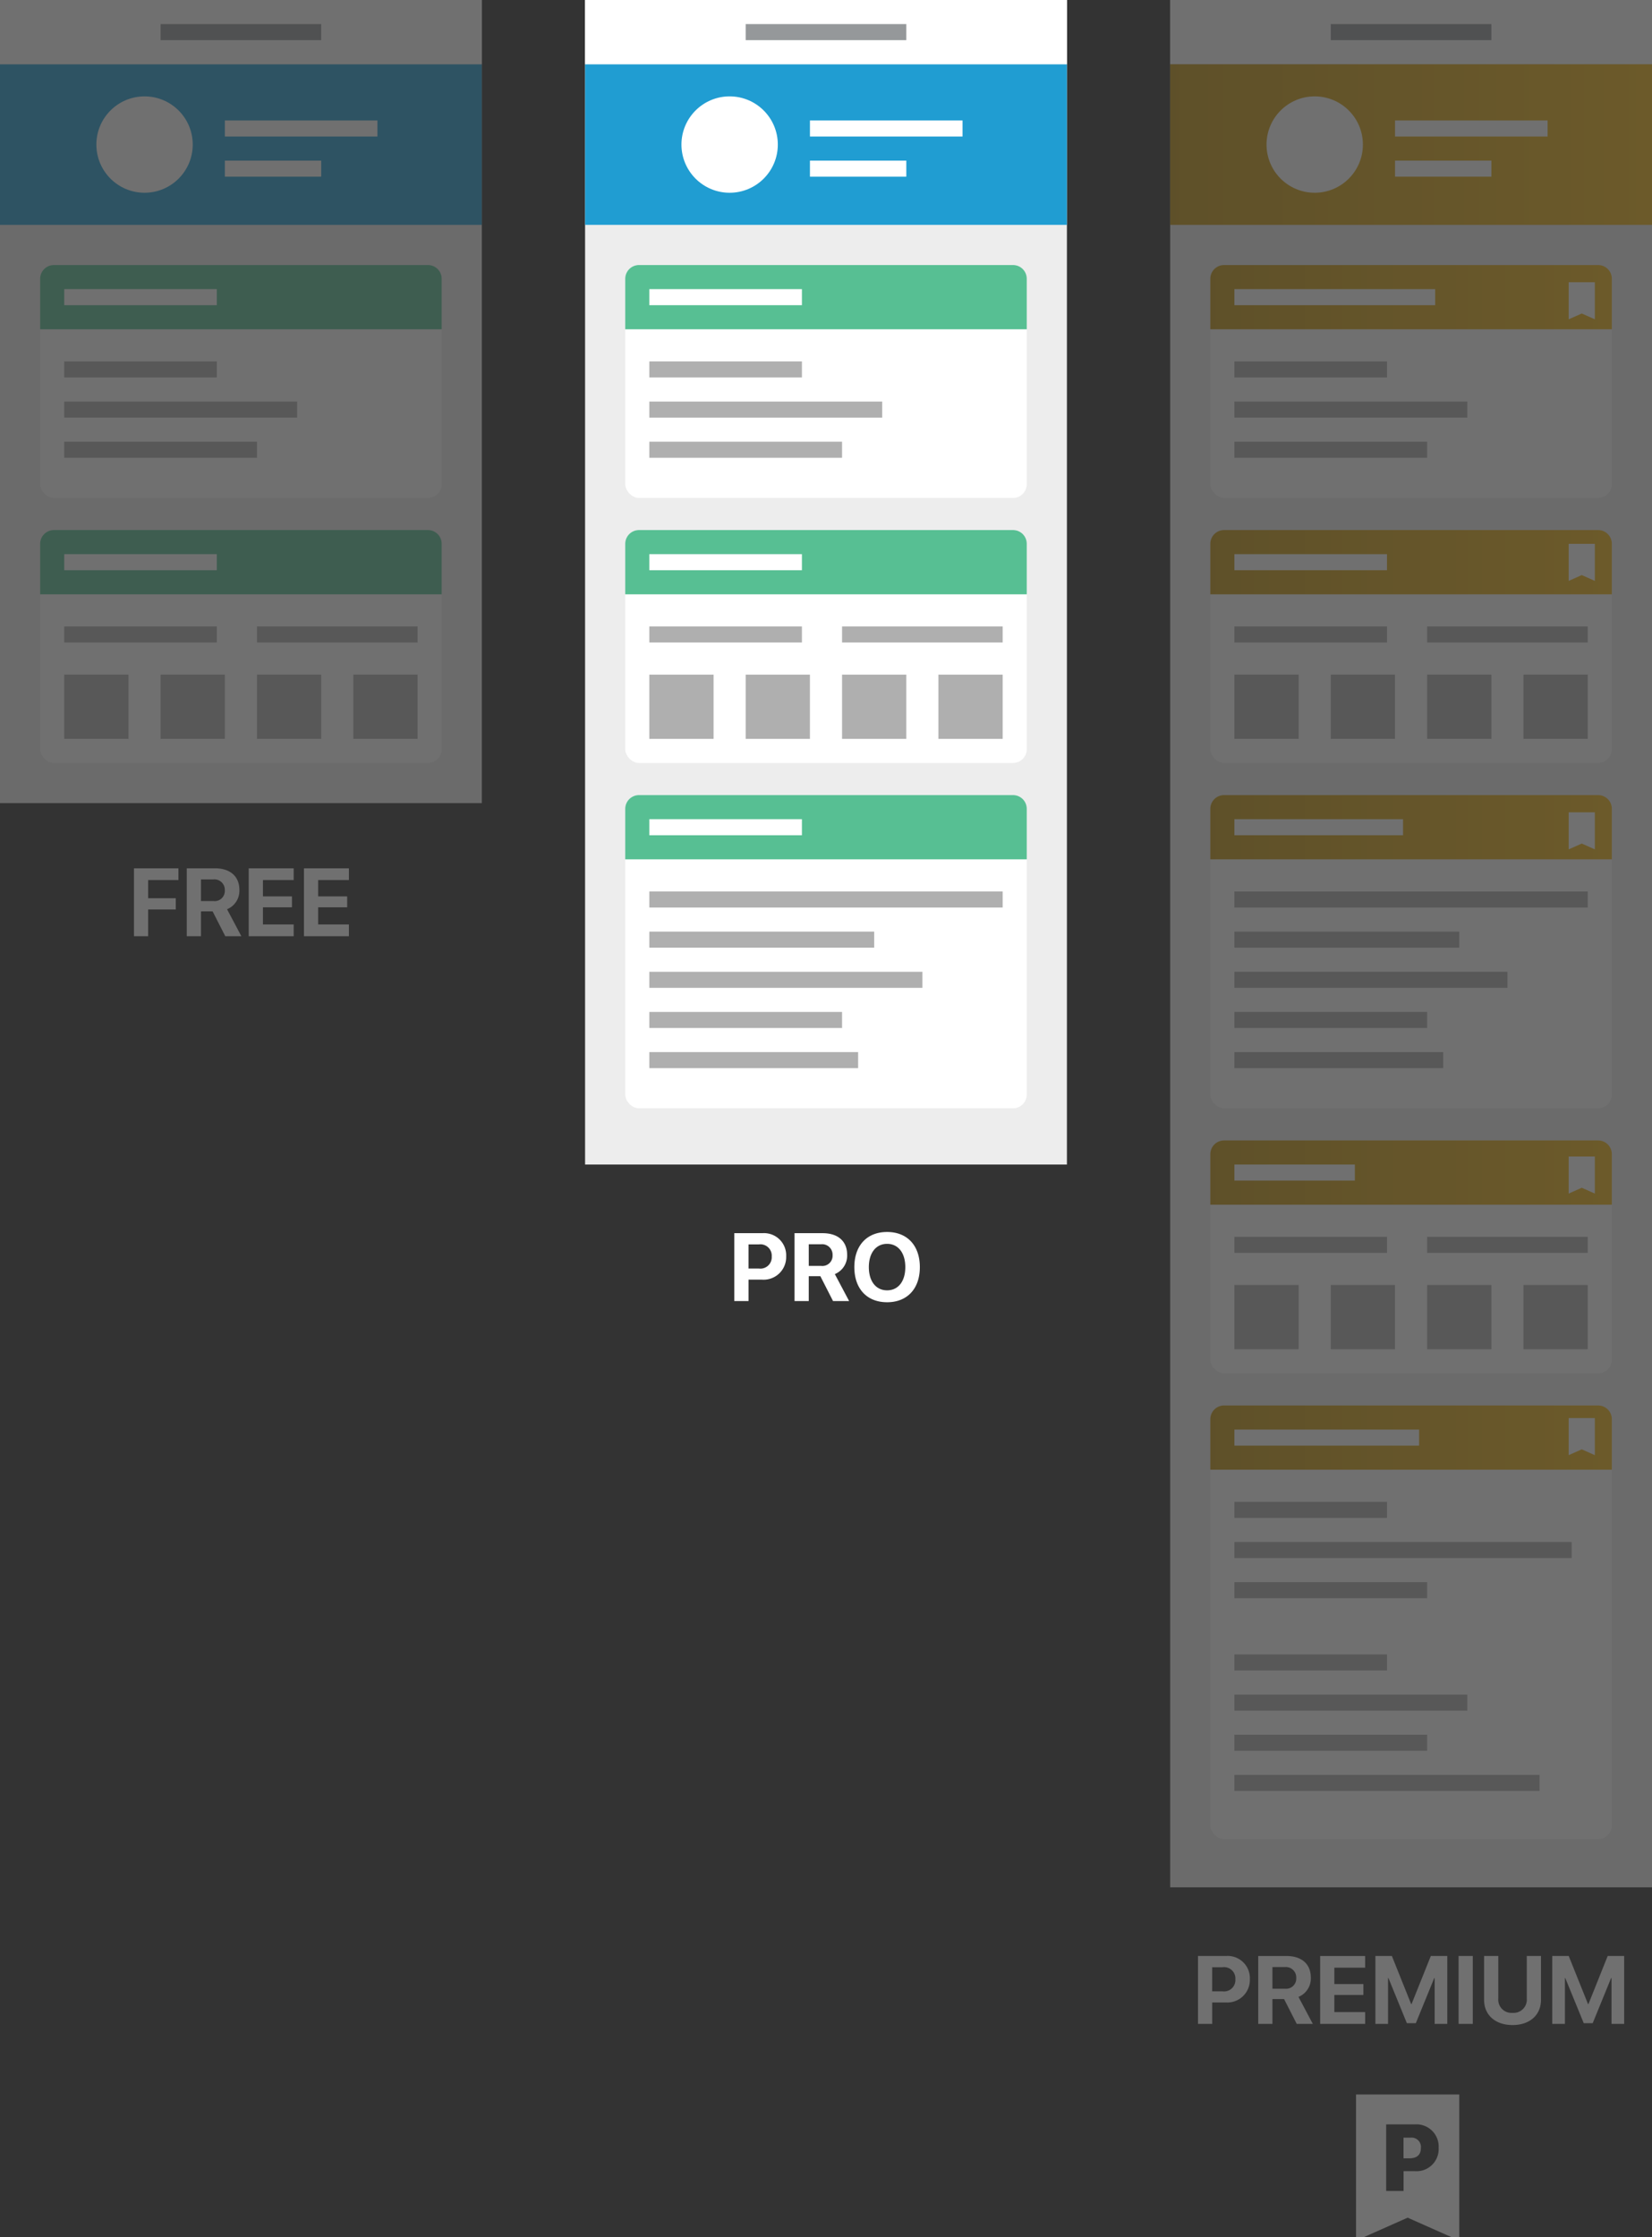 <svg xmlns="http://www.w3.org/2000/svg" xmlns:xlink="http://www.w3.org/1999/xlink" viewBox="2930 -481 240 325">
  <rect x="2930" y="-481" width="240" height="325" fill="#333333" stroke="none"/>
  <defs>
    <style>
      .cls-1 {
        clip-path: url(#clip-_2-outline);
      }

      .cls-2 {
        opacity: 0.3;
      }

      .cls-3 {
        fill: #ededed;
      }

      .cls-4 {
        fill: #209dd2;
      }

      .cls-5, .cls-9 {
        fill: #fff;
      }

      .cls-6 {
        fill: #57bf93;
      }

      .cls-7 {
        fill: #afafaf;
      }

      .cls-8 {
        fill: #95989a;
      }

      .cls-9 {
        stroke: rgba(0,0,0,0);
        stroke-width: 1px;
      }

      .cls-10 {
        fill: url(#linear-gradient);
      }
    </style>
    <linearGradient id="linear-gradient" x1="0.5" x2="0.5" y2="1" gradientUnits="objectBoundingBox">
      <stop offset="0" stop-color="#c49511"/>
      <stop offset="1" stop-color="#f1b515"/>
    </linearGradient>
    <clipPath id="clip-_2-outline">
      <rect x="2930" y="-481" width="240" height="325"/>
    </clipPath>
  </defs>
  <g id="_2-outline" data-name="2-outline" class="cls-1">
    <g id="Group_183" data-name="Group 183" class="cls-2" transform="translate(2890 -554)">
      <g id="Group_182" data-name="Group 182" transform="translate(-5 24)">
        <rect id="Rectangle_1041" data-name="Rectangle 1041" class="cls-3" width="70" height="116.667" transform="translate(45 49)"/>
        <rect id="Rectangle_1042" data-name="Rectangle 1042" class="cls-4" width="70" height="23.333" transform="translate(45 58.333)"/>
        <g id="Group_179" data-name="Group 179" transform="translate(59 63)">
          <circle id="Ellipse_114" data-name="Ellipse 114" class="cls-5" cx="7" cy="7" r="7" transform="translate(0)"/>
          <rect id="Rectangle_1043" data-name="Rectangle 1043" class="cls-5" width="22.167" height="2.333" transform="translate(18.667 3.5)"/>
          <rect id="Rectangle_1044" data-name="Rectangle 1044" class="cls-5" width="14" height="2.333" transform="translate(18.667 9.333)"/>
        </g>
        <rect id="Rectangle_1045" data-name="Rectangle 1045" class="cls-5" width="58.333" height="33.833" rx="2" transform="translate(50.833 87.5)"/>
        <rect id="Rectangle_1046" data-name="Rectangle 1046" class="cls-5" width="58.333" height="33.833" rx="2" transform="translate(50.833 126)"/>
        <path id="Rectangle_1047" data-name="Rectangle 1047" class="cls-6" d="M2,0H56.333a2,2,0,0,1,2,2V9.333a0,0,0,0,1,0,0H0a0,0,0,0,1,0,0V2A2,2,0,0,1,2,0Z" transform="translate(50.833 87.5)"/>
        <path id="Rectangle_1048" data-name="Rectangle 1048" class="cls-6" d="M2,0H56.333a2,2,0,0,1,2,2V9.333a0,0,0,0,1,0,0H0a0,0,0,0,1,0,0V2A2,2,0,0,1,2,0Z" transform="translate(50.833 126)"/>
        <rect id="Rectangle_1049" data-name="Rectangle 1049" class="cls-5" width="22.167" height="2.333" transform="translate(54.333 91)"/>
        <rect id="Rectangle_1050" data-name="Rectangle 1050" class="cls-5" width="22.167" height="2.333" transform="translate(54.333 129.5)"/>
        <rect id="Rectangle_1051" data-name="Rectangle 1051" class="cls-7" width="22.167" height="2.333" transform="translate(54.333 101.5)"/>
        <g id="Group_180" data-name="Group 180" transform="translate(55.5 52.5)">
          <rect id="Rectangle_1052" data-name="Rectangle 1052" class="cls-8" width="22.167" height="2.333" transform="translate(0)"/>
          <rect id="Rectangle_1053" data-name="Rectangle 1053" class="cls-8" width="22.167" height="2.333" transform="translate(25.667)"/>
        </g>
        <rect id="Rectangle_1054" data-name="Rectangle 1054" class="cls-7" width="22.167" height="2.333" transform="translate(54.333 140)"/>
        <rect id="Rectangle_1055" data-name="Rectangle 1055" class="cls-7" width="23.333" height="2.333" transform="translate(82.333 140)"/>
        <rect id="Rectangle_1056" data-name="Rectangle 1056" class="cls-7" width="9.333" height="9.333" transform="translate(54.333 147)"/>
        <rect id="Rectangle_1057" data-name="Rectangle 1057" class="cls-7" width="9.333" height="9.333" transform="translate(82.333 147)"/>
        <rect id="Rectangle_1058" data-name="Rectangle 1058" class="cls-7" width="9.333" height="9.333" transform="translate(68.333 147)"/>
        <rect id="Rectangle_1059" data-name="Rectangle 1059" class="cls-7" width="9.333" height="9.333" transform="translate(96.333 147)"/>
        <rect id="Rectangle_1060" data-name="Rectangle 1060" class="cls-7" width="33.833" height="2.333" transform="translate(54.333 107.333)"/>
        <rect id="Rectangle_1061" data-name="Rectangle 1061" class="cls-7" width="28" height="2.333" transform="translate(54.333 113.167)"/>
        <rect id="Rectangle_1062" data-name="Rectangle 1062" class="cls-5" width="70" height="9.333" transform="translate(45 49)"/>
        <g id="Group_181" data-name="Group 181" transform="translate(68.333 52.5)">
          <rect id="Rectangle_1063" data-name="Rectangle 1063" class="cls-8" width="23.333" height="2.333" transform="translate(0)"/>
        </g>
      </g>
      <path id="Path_114" data-name="Path 114" class="cls-9" d="M-13.477,0V-3.883h4.013V-5.517h-4.013V-8.162h4.4v-1.7h-6.46V0ZM-5.8-8.251h1.791A1.513,1.513,0,0,1-2.341-6.679,1.48,1.48,0,0,1-3.989-5.106H-5.8Zm0,4.642h1.688L-2.273,0H.065L-2.013-3.917A2.9,2.9,0,0,0-.222-6.72c0-1.948-1.3-3.145-3.568-3.145H-7.865V0H-5.8Zm13.467,1.9H3.2V-4.2H7.414V-5.783H3.2V-8.162H7.667v-1.7H1.131V0H7.667Zm8.025,0H11.221V-4.2h4.218V-5.783H11.221V-8.162h4.471v-1.7H9.157V0h6.535Z" transform="translate(75 209)"/>
    </g>
    <g id="Group_193" data-name="Group 193" transform="translate(2930 -481)">
      <g id="Group_187" data-name="Group 187" transform="translate(-45 -49)">
        <rect id="Rectangle_1064" data-name="Rectangle 1064" class="cls-3" width="70" height="169.167" transform="translate(130 49)"/>
        <rect id="Rectangle_1065" data-name="Rectangle 1065" class="cls-4" width="70" height="23.333" transform="translate(130 58.333)"/>
        <g id="Group_184" data-name="Group 184" transform="translate(144 63)">
          <circle id="Ellipse_115" data-name="Ellipse 115" class="cls-5" cx="7" cy="7" r="7"/>
          <rect id="Rectangle_1066" data-name="Rectangle 1066" class="cls-5" width="22.167" height="2.333" transform="translate(18.667 3.5)"/>
          <rect id="Rectangle_1067" data-name="Rectangle 1067" class="cls-5" width="14" height="2.333" transform="translate(18.667 9.333)"/>
        </g>
        <rect id="Rectangle_1068" data-name="Rectangle 1068" class="cls-5" width="58.333" height="33.833" rx="2" transform="translate(135.833 87.5)"/>
        <rect id="Rectangle_1069" data-name="Rectangle 1069" class="cls-5" width="58.333" height="33.833" rx="2" transform="translate(135.833 126)"/>
        <rect id="Rectangle_1070" data-name="Rectangle 1070" class="cls-5" width="58.333" height="45.5" rx="2" transform="translate(135.833 164.5)"/>
        <path id="Rectangle_1071" data-name="Rectangle 1071" class="cls-6" d="M2,0H56.333a2,2,0,0,1,2,2V9.333a0,0,0,0,1,0,0H0a0,0,0,0,1,0,0V2A2,2,0,0,1,2,0Z" transform="translate(135.833 87.5)"/>
        <path id="Rectangle_1072" data-name="Rectangle 1072" class="cls-6" d="M2,0H56.333a2,2,0,0,1,2,2V9.333a0,0,0,0,1,0,0H0a0,0,0,0,1,0,0V2A2,2,0,0,1,2,0Z" transform="translate(135.833 126)"/>
        <path id="Rectangle_1073" data-name="Rectangle 1073" class="cls-6" d="M2,0H56.333a2,2,0,0,1,2,2V9.333a0,0,0,0,1,0,0H0a0,0,0,0,1,0,0V2A2,2,0,0,1,2,0Z" transform="translate(135.833 164.5)"/>
        <rect id="Rectangle_1074" data-name="Rectangle 1074" class="cls-5" width="22.167" height="2.333" transform="translate(139.333 91)"/>
        <rect id="Rectangle_1075" data-name="Rectangle 1075" class="cls-5" width="22.167" height="2.333" transform="translate(139.333 129.5)"/>
        <rect id="Rectangle_1076" data-name="Rectangle 1076" class="cls-5" width="22.167" height="2.333" transform="translate(139.333 168)"/>
        <rect id="Rectangle_1077" data-name="Rectangle 1077" class="cls-7" width="22.167" height="2.333" transform="translate(139.333 101.5)"/>
        <g id="Group_185" data-name="Group 185" transform="translate(140.5 52.5)">
          <rect id="Rectangle_1078" data-name="Rectangle 1078" class="cls-8" width="22.167" height="2.333" transform="translate(0)"/>
          <rect id="Rectangle_1079" data-name="Rectangle 1079" class="cls-8" width="22.167" height="2.333" transform="translate(25.667)"/>
        </g>
        <rect id="Rectangle_1080" data-name="Rectangle 1080" class="cls-7" width="22.167" height="2.333" transform="translate(139.333 140)"/>
        <rect id="Rectangle_1081" data-name="Rectangle 1081" class="cls-7" width="51.333" height="2.333" transform="translate(139.333 178.5)"/>
        <rect id="Rectangle_1082" data-name="Rectangle 1082" class="cls-7" width="32.667" height="2.333" transform="translate(139.333 184.333)"/>
        <rect id="Rectangle_1083" data-name="Rectangle 1083" class="cls-7" width="39.667" height="2.333" transform="translate(139.333 190.167)"/>
        <rect id="Rectangle_1084" data-name="Rectangle 1084" class="cls-7" width="28" height="2.333" transform="translate(139.333 196)"/>
        <rect id="Rectangle_1085" data-name="Rectangle 1085" class="cls-7" width="30.333" height="2.333" transform="translate(139.333 201.833)"/>
        <rect id="Rectangle_1086" data-name="Rectangle 1086" class="cls-7" width="23.333" height="2.333" transform="translate(167.333 140)"/>
        <rect id="Rectangle_1087" data-name="Rectangle 1087" class="cls-7" width="9.333" height="9.333" transform="translate(139.333 147)"/>
        <rect id="Rectangle_1088" data-name="Rectangle 1088" class="cls-7" width="9.333" height="9.333" transform="translate(167.333 147)"/>
        <rect id="Rectangle_1089" data-name="Rectangle 1089" class="cls-7" width="9.333" height="9.333" transform="translate(153.333 147)"/>
        <rect id="Rectangle_1090" data-name="Rectangle 1090" class="cls-7" width="9.333" height="9.333" transform="translate(181.333 147)"/>
        <rect id="Rectangle_1091" data-name="Rectangle 1091" class="cls-7" width="33.833" height="2.333" transform="translate(139.333 107.333)"/>
        <rect id="Rectangle_1092" data-name="Rectangle 1092" class="cls-7" width="28" height="2.333" transform="translate(139.333 113.167)"/>
        <rect id="Rectangle_1093" data-name="Rectangle 1093" class="cls-5" width="70" height="9.333" transform="translate(130 49)"/>
        <g id="Group_186" data-name="Group 186" transform="translate(153.333 52.5)">
          <rect id="Rectangle_1094" data-name="Rectangle 1094" class="cls-8" width="23.333" height="2.333" transform="translate(0)"/>
        </g>
      </g>
      <path id="Path_125" data-name="Path 125" class="cls-9" d="M-13.32-9.864V0h2.064V-3.11h1.948A3.28,3.28,0,0,0-5.787-6.487,3.222,3.222,0,0,0-9.2-9.864Zm2.064,1.634h1.5A1.646,1.646,0,0,1-7.885-6.48,1.653,1.653,0,0,1-9.758-4.724h-1.5Zm8.75-.021H-.714A1.513,1.513,0,0,1,.954-6.679,1.48,1.48,0,0,1-.694-5.106H-2.505Zm0,4.642H-.817L1.022,0H3.36L1.282-3.917a2.9,2.9,0,0,0,1.791-2.8c0-1.948-1.3-3.145-3.568-3.145H-4.57V0h2.064ZM8.876-10.035c-2.926,0-4.758,1.962-4.758,5.106S5.951.171,8.876.171s4.758-1.962,4.758-5.1S11.8-10.035,8.876-10.035Zm0,1.723c1.613,0,2.646,1.313,2.646,3.384s-1.032,3.37-2.646,3.37S6.224-2.864,6.224-4.929,7.263-8.312,8.876-8.312Z" transform="translate(120 189)"/>
    </g>
    <g id="Group_192" data-name="Group 192" class="cls-2" transform="translate(2890 -554)">
      <g id="Group_191" data-name="Group 191" transform="translate(-5 24)">
        <rect id="Rectangle_1095" data-name="Rectangle 1095" class="cls-3" width="70" height="274.167" transform="translate(215 49)"/>
        <rect id="Rectangle_1096" data-name="Rectangle 1096" class="cls-5" width="70" height="9.333" transform="translate(215 49)"/>
        <rect id="Rectangle_1097" data-name="Rectangle 1097" class="cls-10" width="23.333" height="70" transform="translate(215 81.667) rotate(-90)"/>
        <g id="Group_189" data-name="Group 189" transform="translate(229 63)">
          <circle id="Ellipse_116" data-name="Ellipse 116" class="cls-5" cx="7" cy="7" r="7" transform="translate(0)"/>
          <rect id="Rectangle_1098" data-name="Rectangle 1098" class="cls-5" width="22.167" height="2.333" transform="translate(18.667 3.5)"/>
          <rect id="Rectangle_1099" data-name="Rectangle 1099" class="cls-5" width="14" height="2.333" transform="translate(18.667 9.333)"/>
        </g>
        <rect id="Rectangle_1100" data-name="Rectangle 1100" class="cls-5" width="58.333" height="33.833" rx="2" transform="translate(220.833 87.5)"/>
        <rect id="Rectangle_1101" data-name="Rectangle 1101" class="cls-5" width="58.333" height="63" rx="2" transform="translate(220.833 253.167)"/>
        <rect id="Rectangle_1102" data-name="Rectangle 1102" class="cls-5" width="58.333" height="33.833" rx="2" transform="translate(220.833 126)"/>
        <rect id="Rectangle_1103" data-name="Rectangle 1103" class="cls-5" width="58.333" height="33.833" rx="2" transform="translate(220.833 214.667)"/>
        <path id="Rectangle_1104" data-name="Rectangle 1104" class="cls-10" d="M0,0H7.333a2,2,0,0,1,2,2V56.333a2,2,0,0,1-2,2H0a0,0,0,0,1,0,0V0A0,0,0,0,1,0,0Z" transform="translate(220.833 96.833) rotate(-90)"/>
        <path id="Rectangle_1105" data-name="Rectangle 1105" class="cls-10" d="M0,0H7.333a2,2,0,0,1,2,2V56.333a2,2,0,0,1-2,2H0a0,0,0,0,1,0,0V0A0,0,0,0,1,0,0Z" transform="translate(220.833 262.5) rotate(-90)"/>
        <path id="Rectangle_1106" data-name="Rectangle 1106" class="cls-10" d="M0,0H7.333a2,2,0,0,1,2,2V56.333a2,2,0,0,1-2,2H0a0,0,0,0,1,0,0V0A0,0,0,0,1,0,0Z" transform="translate(220.833 135.333) rotate(-90)"/>
        <path id="Rectangle_1107" data-name="Rectangle 1107" class="cls-10" d="M0,0H7.333a2,2,0,0,1,2,2V56.333a2,2,0,0,1-2,2H0a0,0,0,0,1,0,0V0A0,0,0,0,1,0,0Z" transform="translate(220.833 224) rotate(-90)"/>
        <rect id="Rectangle_1108" data-name="Rectangle 1108" class="cls-5" width="58.333" height="45.5" rx="2" transform="translate(220.833 164.5)"/>
        <path id="Rectangle_1109" data-name="Rectangle 1109" class="cls-10" d="M0,0H7.333a2,2,0,0,1,2,2V56.333a2,2,0,0,1-2,2H0a0,0,0,0,1,0,0V0A0,0,0,0,1,0,0Z" transform="translate(220.833 173.833) rotate(-90)"/>
        <rect id="Rectangle_1110" data-name="Rectangle 1110" class="cls-5" width="29.167" height="2.333" transform="translate(224.333 91)"/>
        <rect id="Rectangle_1111" data-name="Rectangle 1111" class="cls-5" width="26.833" height="2.333" transform="translate(224.333 256.667)"/>
        <rect id="Rectangle_1112" data-name="Rectangle 1112" class="cls-5" width="22.167" height="2.333" transform="translate(224.333 129.5)"/>
        <rect id="Rectangle_1113" data-name="Rectangle 1113" class="cls-5" width="17.5" height="2.333" transform="translate(224.333 218.167)"/>
        <rect id="Rectangle_1114" data-name="Rectangle 1114" class="cls-5" width="24.5" height="2.333" transform="translate(224.333 168)"/>
        <rect id="Rectangle_1115" data-name="Rectangle 1115" class="cls-7" width="22.167" height="2.333" transform="translate(224.333 101.5)"/>
        <rect id="Rectangle_1116" data-name="Rectangle 1116" class="cls-7" width="22.167" height="2.333" transform="translate(224.333 267.167)"/>
        <rect id="Rectangle_1117" data-name="Rectangle 1117" class="cls-7" width="22.167" height="2.333" transform="translate(224.333 289.333)"/>
        <g id="Group_190" data-name="Group 190" transform="translate(238.333 52.5)">
          <rect id="Rectangle_1118" data-name="Rectangle 1118" class="cls-8" width="23.333" height="2.333" transform="translate(0)"/>
        </g>
        <rect id="Rectangle_1119" data-name="Rectangle 1119" class="cls-7" width="22.167" height="2.333" transform="translate(224.333 140)"/>
        <rect id="Rectangle_1120" data-name="Rectangle 1120" class="cls-7" width="22.167" height="2.333" transform="translate(224.333 228.667)"/>
        <rect id="Rectangle_1121" data-name="Rectangle 1121" class="cls-7" width="51.333" height="2.333" transform="translate(224.333 178.5)"/>
        <rect id="Rectangle_1122" data-name="Rectangle 1122" class="cls-7" width="32.667" height="2.333" transform="translate(224.333 184.333)"/>
        <rect id="Rectangle_1123" data-name="Rectangle 1123" class="cls-7" width="39.667" height="2.333" transform="translate(224.333 190.167)"/>
        <rect id="Rectangle_1124" data-name="Rectangle 1124" class="cls-7" width="28" height="2.333" transform="translate(224.333 196)"/>
        <rect id="Rectangle_1125" data-name="Rectangle 1125" class="cls-7" width="30.333" height="2.333" transform="translate(224.333 201.833)"/>
        <rect id="Rectangle_1126" data-name="Rectangle 1126" class="cls-7" width="23.333" height="2.333" transform="translate(252.333 140)"/>
        <rect id="Rectangle_1127" data-name="Rectangle 1127" class="cls-7" width="23.333" height="2.333" transform="translate(252.333 228.667)"/>
        <rect id="Rectangle_1128" data-name="Rectangle 1128" class="cls-7" width="9.333" height="9.333" transform="translate(224.333 147)"/>
        <rect id="Rectangle_1129" data-name="Rectangle 1129" class="cls-7" width="9.333" height="9.333" transform="translate(224.333 235.667)"/>
        <rect id="Rectangle_1130" data-name="Rectangle 1130" class="cls-7" width="9.333" height="9.333" transform="translate(252.333 147)"/>
        <rect id="Rectangle_1131" data-name="Rectangle 1131" class="cls-7" width="9.333" height="9.333" transform="translate(252.333 235.667)"/>
        <rect id="Rectangle_1132" data-name="Rectangle 1132" class="cls-7" width="9.333" height="9.333" transform="translate(238.333 147)"/>
        <rect id="Rectangle_1133" data-name="Rectangle 1133" class="cls-7" width="9.333" height="9.333" transform="translate(238.333 235.667)"/>
        <rect id="Rectangle_1134" data-name="Rectangle 1134" class="cls-7" width="9.333" height="9.333" transform="translate(266.333 147)"/>
        <rect id="Rectangle_1135" data-name="Rectangle 1135" class="cls-7" width="9.333" height="9.333" transform="translate(266.333 235.667)"/>
        <rect id="Rectangle_1136" data-name="Rectangle 1136" class="cls-7" width="33.833" height="2.333" transform="translate(224.333 107.333)"/>
        <rect id="Rectangle_1137" data-name="Rectangle 1137" class="cls-7" width="49" height="2.333" transform="translate(224.333 273)"/>
        <rect id="Rectangle_1138" data-name="Rectangle 1138" class="cls-7" width="33.833" height="2.333" transform="translate(224.333 295.167)"/>
        <rect id="Rectangle_1139" data-name="Rectangle 1139" class="cls-7" width="28" height="2.333" transform="translate(224.333 113.167)"/>
        <rect id="Rectangle_1140" data-name="Rectangle 1140" class="cls-7" width="28" height="2.333" transform="translate(224.333 278.833)"/>
        <rect id="Rectangle_1141" data-name="Rectangle 1141" class="cls-7" width="28" height="2.333" transform="translate(224.333 301)"/>
        <rect id="Rectangle_1142" data-name="Rectangle 1142" class="cls-7" width="44.333" height="2.333" transform="translate(224.333 306.833)"/>
        <path id="path-22" class="cls-5" d="M-1381.1-654.46l-1.9.845V-659h3.8v5.385Z" transform="translate(1655.896 914)"/>
        <path id="path-22-2" data-name="path-22" class="cls-5" d="M-1381.1-654.46l-1.9.845V-659h3.8v5.385Z" transform="translate(1655.896 876)"/>
        <path id="path-22-3" data-name="path-22" class="cls-5" d="M-1381.1-654.46l-1.9.845V-659h3.8v5.385Z" transform="translate(1655.896 826)"/>
        <path id="path-22-4" data-name="path-22" class="cls-5" d="M-1381.1-654.46l-1.9.845V-659h3.8v5.385Z" transform="translate(1655.896 787)"/>
        <path id="path-22-5" data-name="path-22" class="cls-5" d="M-1381.1-654.46l-1.9.845V-659h3.8v5.385Z" transform="translate(1655.896 749)"/>
      </g>
      <path id="Path_116" data-name="Path 116" class="cls-9" d="M-30.957-9.864V0h2.064V-3.11h1.948a3.28,3.28,0,0,0,3.521-3.377,3.222,3.222,0,0,0-3.418-3.377Zm2.064,1.634h1.5a1.646,1.646,0,0,1,1.866,1.75A1.653,1.653,0,0,1-27.4-4.724h-1.5Zm8.75-.021h1.791a1.513,1.513,0,0,1,1.668,1.572,1.48,1.48,0,0,1-1.647,1.572h-1.812Zm0,4.642h1.688L-16.615,0h2.338l-2.078-3.917a2.9,2.9,0,0,0,1.791-2.8c0-1.948-1.3-3.145-3.568-3.145h-4.074V0h2.064Zm13.467,1.9h-4.471V-4.2h4.218V-5.783h-4.218V-8.162h4.471v-1.7H-13.21V0h6.535ZM5.26,0V-9.864H2.868L.065-2.871H.01l-2.8-6.993H-5.185V0h1.839V-6.658h.055L-.612-.1h1.3l2.68-6.562h.055V0ZM8.965,0V-9.864H6.9V0ZM12.67-9.864H10.606v6.378c0,2.174,1.606,3.657,4.136,3.657s4.129-1.483,4.129-3.657V-9.864H16.806v6.173A1.918,1.918,0,0,1,14.742-1.6,1.92,1.92,0,0,1,12.67-3.691ZM30.957,0V-9.864H28.564l-2.8,6.993h-.055L22.9-9.864H20.511V0H22.35V-6.658H22.4L25.084-.1h1.3l2.68-6.562h.055V0Z" transform="translate(245 367)"/>
      <path id="path-22-6" data-name="path-22" class="cls-5" d="M-1375.5-641.1l-7.5,3.333V-659h15v21.23Zm-3.12-3.883h2.527v-2.873h1.63v0a3.22,3.22,0,0,0,3.467-3.377,3.231,3.231,0,0,0-3.44-3.42h-4.184Zm2.52-4.743v-3h1.04a1.359,1.359,0,0,1,1.483,1.507c0,1.046-.64,1.494-1.667,1.494Z" transform="translate(1620.001 1036.253)"/>
    </g>
  </g>
</svg>
